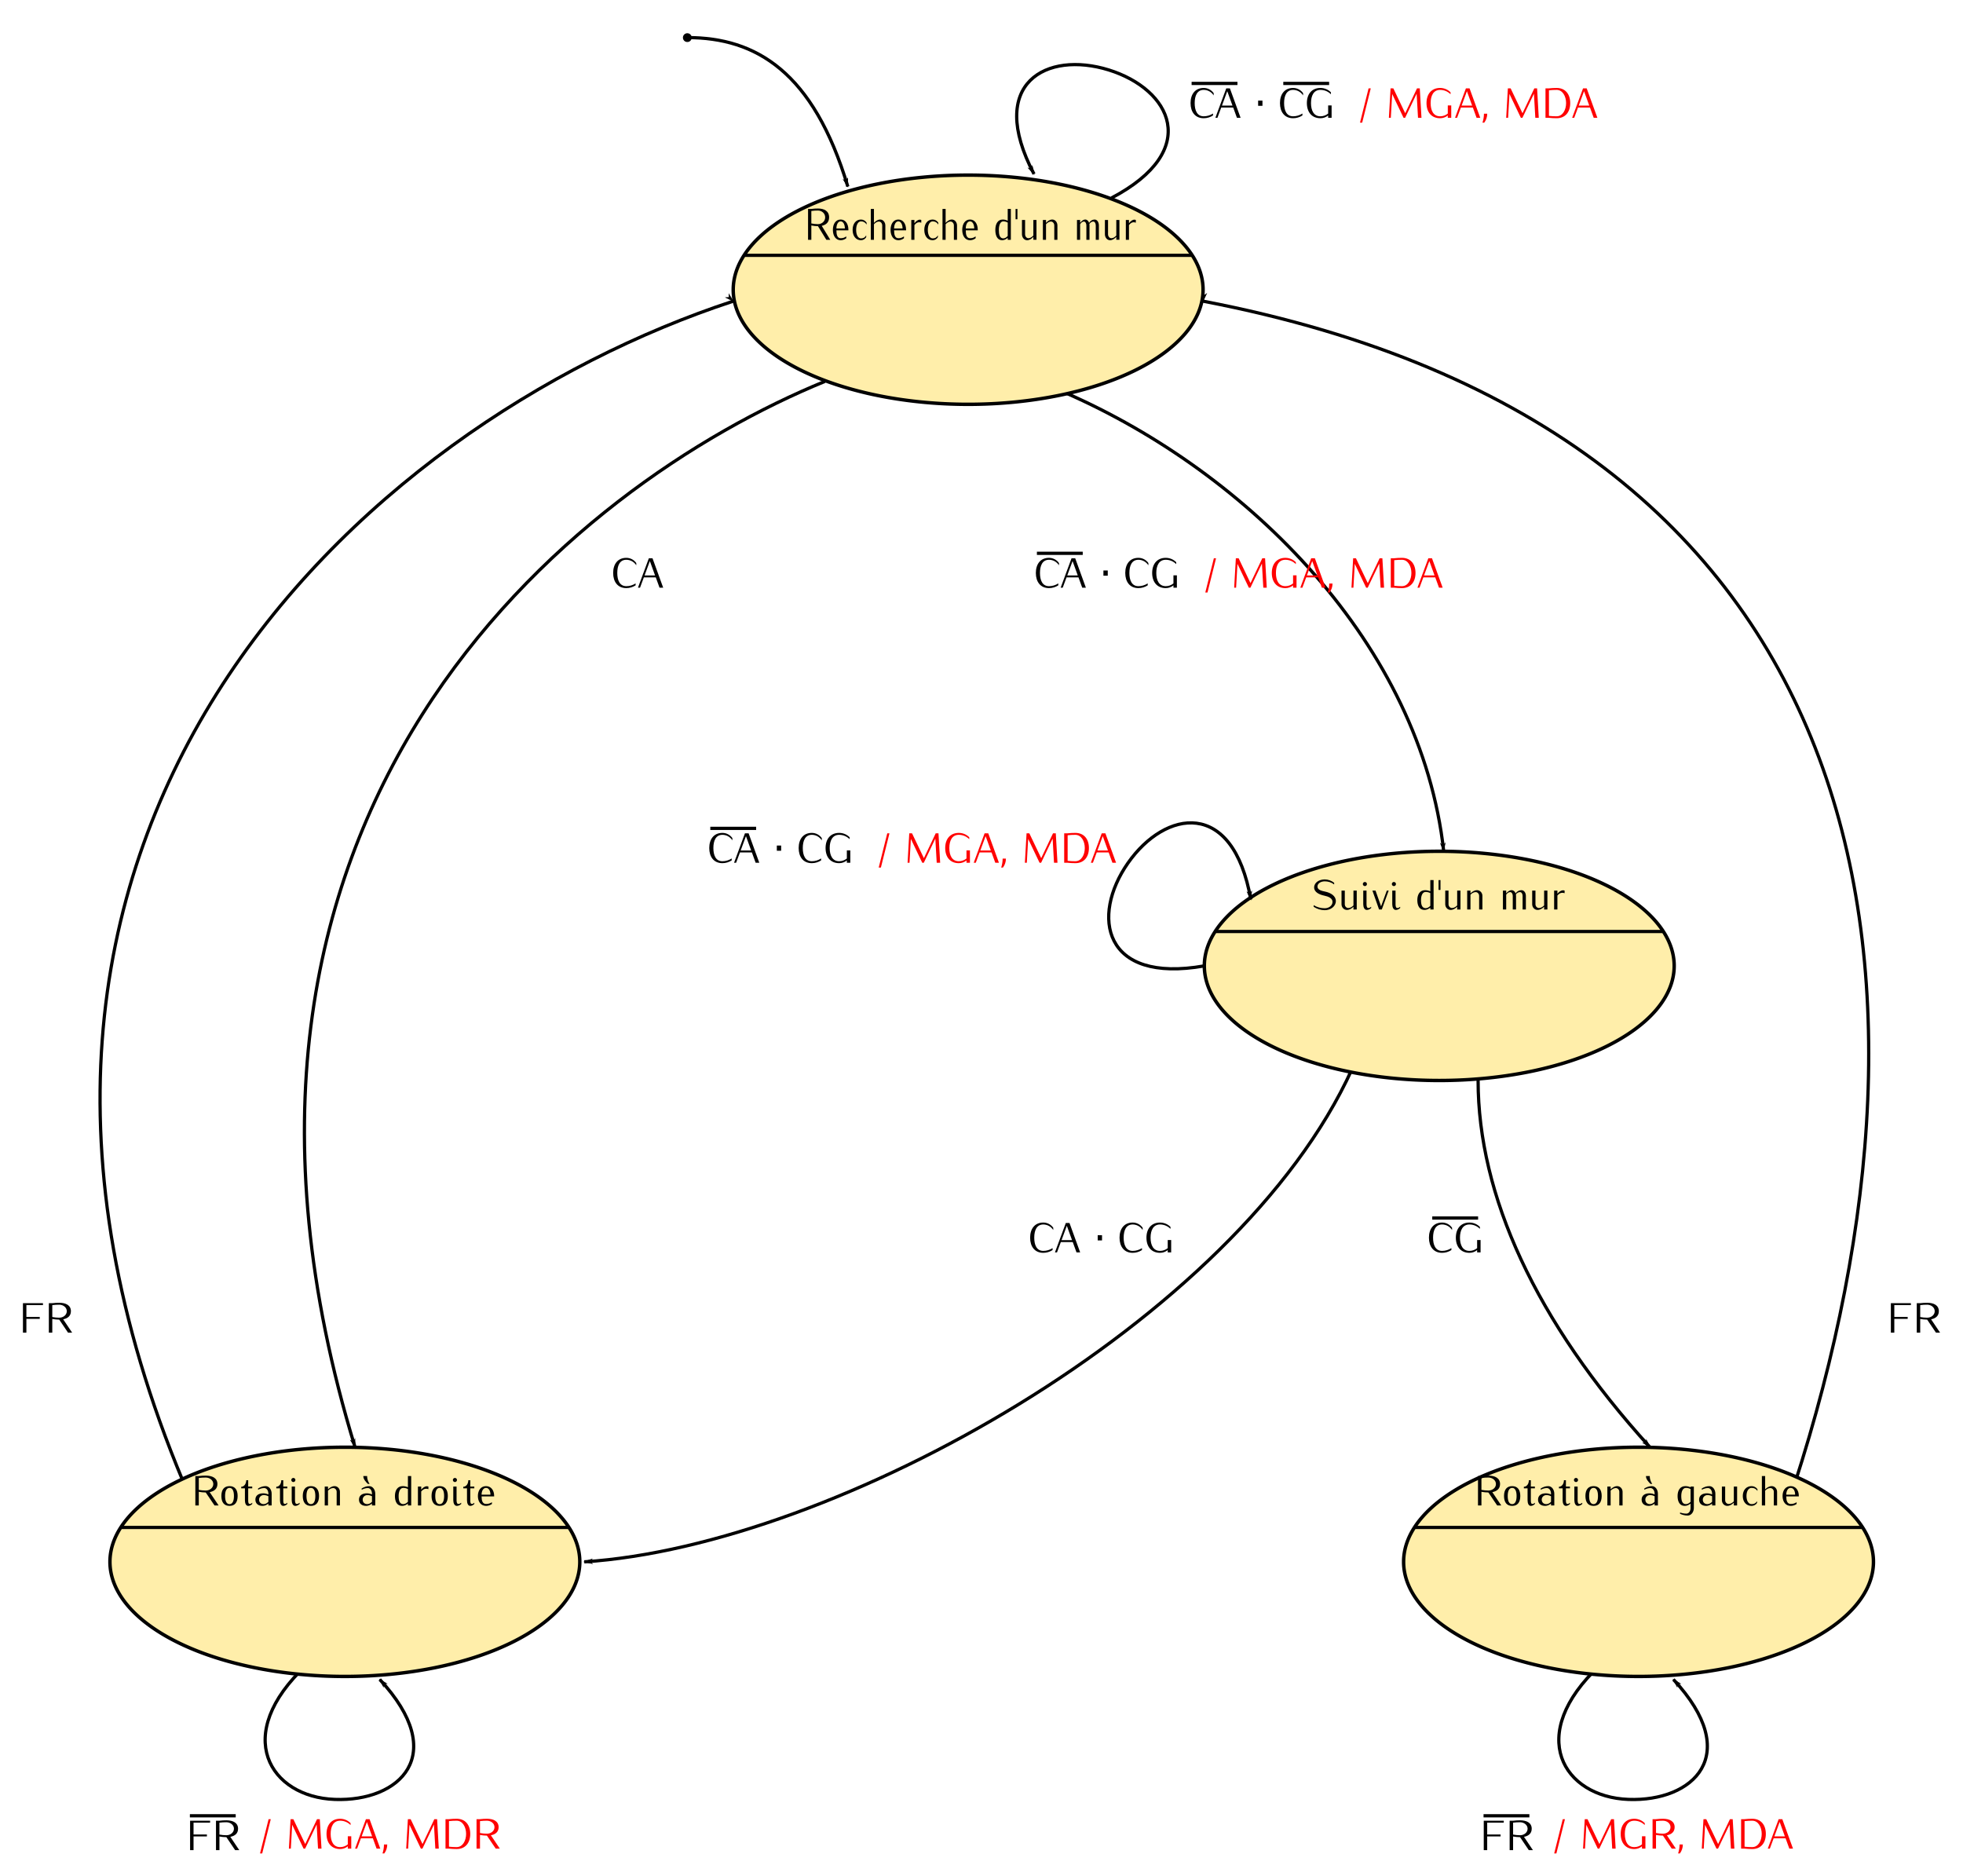 <?xml version="1.0" encoding="UTF-8" standalone="no"?>
<!-- Created with Inkscape (http://www.inkscape.org/) -->

<svg
   width="171.297mm"
   height="163.724mm"
   id="svg2"
   version="1.0"
   viewBox="0 0 606.958 580.126"
   xmlns="http://www.w3.org/2000/svg"
   xmlns:svg="http://www.w3.org/2000/svg"
   xmlns:rdf="http://www.w3.org/1999/02/22-rdf-syntax-ns#"
   xmlns:cc="http://creativecommons.org/ns#"
   xmlns:dc="http://purl.org/dc/elements/1.1/">
  <defs
     id="defs4">
    <marker
       orient="auto"
       refY="0"
       refX="0"
       id="DotL"
       style="overflow:visible">
      <path
         id="path3955"
         d="m -2.5,-1 c 0,2.76 -2.24,5 -5,5 -2.76,0 -5,-2.24 -5,-5 0,-2.76 2.24,-5 5,-5 2.76,0 5,2.24 5,5 z"
         style="fill-rule:evenodd;stroke:#000000;stroke-width:1pt"
         transform="matrix(0.8,0,0,0.8,5.92,0.8)" />
    </marker>
    <marker
       orient="auto"
       refY="0"
       refX="0"
       id="Arrow1Lstart"
       style="overflow:visible">
      <path
         id="path5644"
         d="M 0,0 5,-5 -12.5,0 5,5 Z"
         style="fill-rule:evenodd;stroke:#000000;stroke-width:1pt;marker-start:none"
         transform="matrix(0.8,0,0,0.8,10,0)" />
    </marker>
    <marker
       orient="auto"
       refY="0"
       refX="0"
       id="Arrow1Lend"
       style="overflow:visible">
      <path
         id="path5647"
         d="M 0,0 5,-5 -12.5,0 5,5 Z"
         style="fill-rule:evenodd;stroke:#000000;stroke-width:1pt;marker-start:none"
         transform="matrix(-0.8,0,0,-0.8,-10,0)" />
    </marker>
    <marker
       orient="auto"
       refY="0"
       refX="0"
       id="Arrow1Lend-1"
       style="overflow:visible">
      <path
         id="path5647-2"
         d="M 0,0 5,-5 -12.5,0 5,5 Z"
         style="fill-rule:evenodd;stroke:#000000;stroke-width:1pt;marker-start:none"
         transform="matrix(-0.8,0,0,-0.8,-10,0)" />
    </marker>
    <marker
       orient="auto"
       refY="0"
       refX="0"
       id="Arrow1Lend-7"
       style="overflow:visible">
      <path
         id="path5647-8"
         d="M 0,0 5,-5 -12.5,0 5,5 Z"
         style="fill-rule:evenodd;stroke:#000000;stroke-width:1pt;marker-start:none"
         transform="matrix(-0.8,0,0,-0.8,-10,0)" />
    </marker>
    <marker
       orient="auto"
       refY="0"
       refX="0"
       id="Arrow1Lend-9"
       style="overflow:visible">
      <path
         id="path5647-6"
         d="M 0,0 5,-5 -12.5,0 5,5 Z"
         style="fill-rule:evenodd;stroke:#000000;stroke-width:1pt;marker-start:none"
         transform="matrix(-0.8,0,0,-0.8,-10,0)" />
    </marker>
  </defs>
  <g
     id="layer1"
     transform="translate(-394.744,-154.915)">
    <path
       id="path3600"
       d="m 889.533,669.685 c -23.367,21.702 -11.313,40.823 8.718,41.563 20.03,0.74 35.608,-13.728 13.906,-37.094"
       style="fill:none;stroke:#000000;stroke-width:1px;stroke-linecap:butt;stroke-linejoin:miter;stroke-opacity:1;marker-end:url(#Arrow1Lend-1)" />
    <path
       style="fill:none;stroke:#000000;stroke-width:1px;stroke-linecap:butt;stroke-linejoin:miter;stroke-opacity:1;marker-end:url(#Arrow1Lend-1)"
       d="m 489.533,669.685 c -23.367,21.702 -11.313,40.823 8.718,41.563 20.03,0.74 35.608,-13.728 13.906,-37.094"
       id="path3582" />
    <path
       style="fill:none;stroke:#000000;stroke-width:1px;stroke-linecap:butt;stroke-linejoin:miter;stroke-opacity:1;marker-start:url(#DotL);marker-end:url(#Arrow1Lend)"
       d="m 607.283,166.535 c 21.26,0 38.976,10.63 49.606,46.063"
       id="path13117" />
    <path
       id="path12890"
       d="m 851.772,488.976 c 0,35.433 17.717,74.409 53.15,113.386"
       style="fill:none;stroke:#000000;stroke-width:1px;stroke-linecap:butt;stroke-linejoin:miter;stroke-opacity:1;marker-end:url(#Arrow1Lend)" />
    <path
       style="fill:none;stroke:#000000;stroke-width:1px;stroke-linecap:butt;stroke-linejoin:miter;stroke-opacity:1;marker-end:url(#Arrow1Lend)"
       d="m 812.795,485.433 c -35.433,77.953 -159.782,147.362 -237.402,152.362"
       id="path12892" />
    <path
       style="fill:none;stroke:#000000;stroke-width:1px;stroke-linecap:butt;stroke-linejoin:miter;stroke-opacity:1;marker-start:none;marker-end:url(#Arrow1Lend)"
       d="M 649.803,272.835 C 571.85,304.724 444.291,405.546 504.528,602.362"
       id="path12894" />
    <path
       style="fill:none;stroke:#000000;stroke-width:1px;stroke-linecap:butt;stroke-linejoin:miter;stroke-opacity:1;marker-end:url(#Arrow1Lend)"
       d="m 724.213,276.378 c 56.693,24.803 109.843,77.953 116.929,141.732"
       id="path12898" />
    <g
       aria-label="FR"
       id="text12904"
       style="line-height:0%;font-family:Iwona;-inkscape-font-specification:Iwona;text-align:center;text-anchor:middle">
      <path
         d="m 408.026,558.427 v -0.598 h -6.188 v 9.1 h 1.066 v -4.251 h 4.134 v -0.598 h -4.134 v -3.653 z"
         style="font-size:13px;line-height:1.25"
         id="path125" />
      <path
         d="m 417.048,566.929 -2.769,-4.121 c 1.417,-0.273 2.392,-1.053 2.392,-2.509 0,-1.833 -1.573,-2.6 -3.614,-2.6 -0.728,0 -1.456,0.039 -2.171,0.13 h -1.04 v 9.1 h 1.066 v -4.225 c 0.702,0.13 1.43,0.208 2.145,0.208 l 2.717,4.017 z m -1.651,-6.63 c 0,1.183 -1.105,2.015 -2.34,2.015 -0.715,0 -1.443,-0.078 -2.145,-0.208 v -3.679 c 0.715,-0.091 1.43,-0.13 2.145,-0.13 1.235,0 2.34,0.832 2.34,2.002 z"
         style="font-size:13px;line-height:1.25"
         id="path127" />
    </g>
    <g
       aria-label="CA"
       id="text12946"
       style="line-height:0%;font-family:Iwona;-inkscape-font-specification:Iwona;text-align:center;text-anchor:middle">
      <path
         d="m 591.481,329.698 v -0.702 c -0.702,-1.014 -1.859,-1.612 -3.081,-1.612 -2.639,0 -4.069,1.924 -4.069,4.68 0,2.756 1.43,4.68 4.069,4.68 1.014,0 2.015,-0.299 2.873,-0.858 v -0.598 c -0.858,0.559 -1.859,0.858 -2.873,0.858 -2.041,0 -2.795,-1.807 -2.795,-4.082 0,-2.275 0.754,-4.082 2.795,-4.082 1.248,0 2.418,0.65 3.081,1.716 z"
         style="font-size:13px;line-height:1.25"
         id="path130" />
      <path
         d="m 599.801,336.614 -3.302,-9.1 h -1.131 l -3.367,9.1 h 0.637 l 1.183,-3.185 h 3.692 l 1.157,3.185 z m -2.509,-3.783 h -3.25 l 1.638,-4.446 z"
         style="font-size:13px;line-height:1.25"
         id="path132" />
    </g>
    <path
       id="path12952"
       d="M 621.457,248.031 C 506.228,285.843 367.452,412.235 451.378,612.992"
       style="fill:none;stroke:#000000;stroke-width:1px;stroke-linecap:butt;stroke-linejoin:miter;stroke-opacity:1;marker-start:url(#Arrow1Lstart);marker-end:none" />
    <path
       id="path12992"
       d="m 766.732,248.031 c 209.09,40.016 234.646,206.063 182.8,366.063"
       style="fill:none;stroke:#000000;stroke-width:1px;stroke-linecap:butt;stroke-linejoin:miter;stroke-opacity:1;marker-start:url(#Arrow1Lstart);marker-end:none" />
    <g
       aria-label="FR"
       id="text12994"
       style="line-height:0%;font-family:Iwona;-inkscape-font-specification:Iwona;text-align:center;text-anchor:middle">
      <path
         d="m 985.588,558.427 v -0.598 h -6.188 v 9.1 h 1.066 v -4.251 h 4.134 v -0.598 h -4.134 v -3.653 z"
         style="font-size:13px;line-height:1.25"
         id="path135" />
      <path
         d="m 994.61,566.929 -2.769,-4.121 c 1.417,-0.273 2.392,-1.053 2.392,-2.509 0,-1.833 -1.573,-2.6 -3.614,-2.6 -0.728,0 -1.456,0.039 -2.171,0.13 h -1.04 v 9.1 h 1.066 v -4.225 c 0.702,0.13 1.43,0.208 2.145,0.208 l 2.717,4.017 z m -1.651,-6.63 c 0,1.183 -1.105,2.015 -2.34,2.015 -0.715,0 -1.443,-0.078 -2.145,-0.208 v -3.679 c 0.715,-0.091 1.43,-0.13 2.145,-0.13 1.235,0 2.34,0.832 2.34,2.002 z"
         style="font-size:13px;line-height:1.25"
         id="path137" />
    </g>
    <g
       transform="translate(347.244,215.517)"
       id="g2621">
      <path
         id="path2623"
         style="fill:#ffeeaa;stroke:#000000;stroke-width:1.063"
         transform="translate(-118.701,142.357)"
         d="m 683.858,95.669 a 72.638,35.433 0 0 1 -72.638,35.433 72.638,35.433 0 0 1 -72.638,-35.433 72.638,35.433 0 0 1 72.638,-35.433 72.638,35.433 0 0 1 72.638,35.433 z" />
      <path
         id="path2625"
         d="M 423.425,227.396 H 561.614"
         style="fill:none;stroke:#000000;stroke-width:1px;stroke-linecap:butt;stroke-linejoin:miter;stroke-opacity:1" />
      <g
         aria-label="Suivi d'un mur"
         id="text2627"
         style="line-height:0%;font-family:Iwona;-inkscape-font-specification:Iwona;text-align:center;text-anchor:middle">
        <path
           d="m 460.541,217.959 c 0,-1.599 -1.625,-2.548 -3.302,-2.899 -1.118,-0.234 -2.379,-0.52 -2.379,-1.56 0,-1.027 1.105,-1.612 2.249,-1.612 1.053,0 2.08,0.312 2.912,0.962 v -0.52 c -0.832,-0.65 -1.859,-1.04 -2.912,-1.04 -1.69,0 -3.276,0.949 -3.276,2.483 0,1.469 1.586,2.21 3.133,2.535 1.235,0.26 2.548,0.767 2.548,1.924 0,1.183 -1.157,1.976 -2.405,1.976 -1.209,0 -2.405,-0.312 -3.419,-0.962 v 0.52 c 1.027,0.65 2.197,1.04 3.419,1.04 1.794,0 3.432,-1.157 3.432,-2.847 z"
           style="font-size:13px;line-height:1.25"
           id="path141" />
        <path
           d="m 467.002,220.598 v -5.85 h -1.014 v 4.589 c -0.442,0.442 -0.988,0.793 -1.599,0.793 -0.611,0 -1.079,-0.533 -1.079,-1.157 v -4.225 h -1.014 v 4.225 c 0,0.949 0.728,1.755 1.664,1.755 0.78,0 1.469,-0.442 2.028,-0.988 v 0.858 z"
           style="font-size:13px;line-height:1.25"
           id="path143" />
        <path
           d="m 471.461,220.143 v -0.39 c -0.247,0.208 -0.533,0.377 -0.858,0.377 -0.481,0 -0.572,-0.598 -0.572,-1.157 v -4.225 h -1.014 v 4.225 c 0,0.871 0.338,1.755 1.105,1.755 0.494,0 0.962,-0.247 1.339,-0.585 z m -1.3,-7.423 c 0,-0.351 -0.286,-0.637 -0.637,-0.637 -0.351,0 -0.637,0.286 -0.637,0.637 0,0.351 0.286,0.637 0.637,0.637 0.351,0 0.637,-0.286 0.637,-0.637 z"
           style="font-size:13px;line-height:1.25"
           id="path145" />
        <path
           d="m 476.882,214.748 h -0.585 l -1.768,4.862 -1.716,-4.862 h -0.962 l 2.054,5.85 h 0.845 z"
           style="font-size:13px;line-height:1.25"
           id="path147" />
        <path
           d="m 480.431,220.143 v -0.39 c -0.247,0.208 -0.533,0.377 -0.858,0.377 -0.481,0 -0.572,-0.598 -0.572,-1.157 v -4.225 h -1.014 v 4.225 c 0,0.871 0.338,1.755 1.105,1.755 0.494,0 0.962,-0.247 1.339,-0.585 z m -1.3,-7.423 c 0,-0.351 -0.286,-0.637 -0.637,-0.637 -0.351,0 -0.637,0.286 -0.637,0.637 0,0.351 0.286,0.637 0.637,0.637 0.351,0 0.637,-0.286 0.637,-0.637 z"
           style="font-size:13px;line-height:1.25"
           id="path149" />
        <path
           d="m 490.766,220.598 v -9.1 h -1.014 v 3.471 c -0.507,-0.221 -1.053,-0.351 -1.599,-0.351 -1.625,0 -2.418,1.3 -2.418,3.055 0,1.729 0.65,3.055 2.223,3.055 0.663,0 1.274,-0.299 1.794,-0.715 v 0.585 z m -1.014,-1.131 c -0.39,0.39 -0.871,0.715 -1.43,0.715 -1.183,0 -1.443,-1.144 -1.443,-2.509 0,-1.222 0.377,-2.509 1.443,-2.509 0.494,0 0.988,0.13 1.43,0.351 z"
           style="font-size:13px;line-height:1.25"
           id="path151" />
        <path
           d="m 492.898,214.54 v -3.042 h -0.598 v 3.042 z"
           style="font-size:13px;line-height:1.25"
           id="path153" />
        <path
           d="m 499.073,220.598 v -5.85 h -1.014 v 4.589 c -0.442,0.442 -0.988,0.793 -1.599,0.793 -0.611,0 -1.079,-0.533 -1.079,-1.157 v -4.225 h -1.014 v 4.225 c 0,0.949 0.728,1.755 1.664,1.755 0.78,0 1.469,-0.442 2.028,-0.988 v 0.858 z"
           style="font-size:13px;line-height:1.25"
           id="path155" />
        <path
           d="m 505.859,220.598 v -4.225 c 0,-0.949 -0.728,-1.755 -1.664,-1.755 -0.78,0 -1.469,0.442 -2.028,0.988 v -0.858 h -1.014 v 5.85 h 1.014 v -4.589 c 0.442,-0.442 0.988,-0.793 1.599,-0.793 0.611,0 1.079,0.533 1.079,1.157 v 4.225 z"
           style="font-size:13px;line-height:1.25"
           id="path157" />
        <path
           d="m 519.301,220.598 v -4.225 c 0,-0.91 -0.533,-1.755 -1.378,-1.755 -0.728,0 -1.404,0.377 -1.794,0.988 -0.208,-0.572 -0.65,-0.988 -1.248,-0.988 -0.676,0 -1.222,0.468 -1.664,0.988 v -0.858 h -1.014 v 5.85 h 1.014 v -4.602 c 0.312,-0.403 0.702,-0.78 1.209,-0.78 0.533,0 0.819,0.572 0.819,1.157 v 4.225 h 1.014 v -4.225 c 0,-0.156 -0.013,-0.299 -0.039,-0.455 0.312,-0.403 0.741,-0.702 1.248,-0.702 0.533,0 0.819,0.572 0.819,1.157 v 4.225 z"
           style="font-size:13px;line-height:1.25"
           id="path159" />
        <path
           d="m 525.957,220.598 v -5.85 h -1.014 v 4.589 c -0.442,0.442 -0.988,0.793 -1.599,0.793 -0.611,0 -1.079,-0.533 -1.079,-1.157 v -4.225 h -1.014 v 4.225 c 0,0.949 0.728,1.755 1.664,1.755 0.78,0 1.469,-0.442 2.028,-0.988 v 0.858 z"
           style="font-size:13px;line-height:1.25"
           id="path161" />
        <path
           d="m 531.273,215.554 v -0.806 c -0.143,-0.052 -0.299,-0.091 -0.442,-0.091 -0.728,0 -1.313,0.507 -1.781,1.066 v -0.975 h -1.014 v 5.85 h 1.014 v -4.329 c 0.39,-0.455 0.884,-0.845 1.482,-0.845 0.247,0 0.507,0.052 0.741,0.13 z"
           style="font-size:13px;line-height:1.25"
           id="path163" />
      </g>
    </g>
    <g
       transform="translate(201.575,6.462)"
       id="g2637">
      <path
         id="path2639"
         style="fill:#ffeeaa;stroke:#000000;stroke-width:1.063"
         transform="translate(-118.701,142.357)"
         d="m 683.858,95.669 a 72.638,35.433 0 0 1 -72.638,35.433 72.638,35.433 0 0 1 -72.638,-35.433 72.638,35.433 0 0 1 72.638,-35.433 72.638,35.433 0 0 1 72.638,35.433 z" />
      <path
         id="path2641"
         d="M 423.425,227.396 H 561.614"
         style="fill:none;stroke:#000000;stroke-width:1px;stroke-linecap:butt;stroke-linejoin:miter;stroke-opacity:1" />
      <g
         aria-label="Recherche d'un mur"
         transform="scale(0.954,1.048)"
         id="text2643"
         style="line-height:0%;font-family:Iwona;-inkscape-font-specification:Iwona;text-align:center;text-anchor:middle">
        <path
           d="m 471.582,212.396 -2.769,-4.121 c 1.417,-0.273 2.392,-1.053 2.392,-2.509 0,-1.833 -1.573,-2.6 -3.614,-2.6 -0.728,0 -1.456,0.039 -2.171,0.13 h -1.04 v 9.1 h 1.066 v -4.225 c 0.702,0.13 1.43,0.208 2.145,0.208 l 2.717,4.017 z m -1.651,-6.63 c 0,1.183 -1.105,2.015 -2.34,2.015 -0.715,0 -1.443,-0.078 -2.145,-0.208 v -3.679 c 0.715,-0.091 1.43,-0.13 2.145,-0.13 1.235,0 2.34,0.832 2.34,2.002 z"
           style="font-size:13px;line-height:1.25"
           id="path167" />
        <path
           d="m 477.458,209.601 v -0.13 c 0,-1.833 -1.001,-3.055 -2.509,-3.055 -1.521,0 -2.522,1.222 -2.522,3.055 0,1.833 1.001,3.055 2.522,3.055 0.65,0 1.287,-0.208 1.82,-0.585 v -0.546 c -0.611,0.39 -1.105,0.533 -1.82,0.533 -1.105,0 -1.378,-1.053 -1.378,-2.327 z m -1.144,-0.546 h -2.743 c 0,-1.04 0.442,-2.093 1.378,-2.093 0.923,0 1.365,1.053 1.365,2.093 z"
           style="font-size:13px;line-height:1.25"
           id="path169" />
        <path
           d="m 483.36,207.898 v -0.546 c -0.416,-0.585 -1.092,-0.936 -1.82,-0.936 -1.625,0 -2.717,1.222 -2.717,3.055 0,1.833 1.092,3.055 2.717,3.055 0.676,0 1.313,-0.338 1.69,-0.897 v -0.546 c -0.442,0.663 -0.897,0.897 -1.69,0.897 -0.936,0 -1.573,-1.001 -1.573,-2.509 0,-1.508 0.637,-2.509 1.573,-2.509 0.806,0 1.352,0.286 1.82,0.936 z"
           style="font-size:13px;line-height:1.25"
           id="path171" />
        <path
           d="m 489.431,212.396 v -4.225 c 0,-0.949 -0.728,-1.755 -1.664,-1.755 -0.78,0 -1.469,0.442 -2.028,0.988 v -4.108 h -1.014 v 9.1 h 1.014 v -4.589 c 0.442,-0.442 0.988,-0.793 1.599,-0.793 0.611,0 1.079,0.533 1.079,1.157 v 4.225 z"
           style="font-size:13px;line-height:1.25"
           id="path173" />
        <path
           d="m 496.152,209.601 v -0.13 c 0,-1.833 -1.001,-3.055 -2.509,-3.055 -1.521,0 -2.522,1.222 -2.522,3.055 0,1.833 1.001,3.055 2.522,3.055 0.65,0 1.287,-0.208 1.82,-0.585 v -0.546 c -0.611,0.39 -1.105,0.533 -1.82,0.533 -1.105,0 -1.378,-1.053 -1.378,-2.327 z m -1.144,-0.546 h -2.743 c 0,-1.04 0.442,-2.093 1.378,-2.093 0.923,0 1.365,1.053 1.365,2.093 z"
           style="font-size:13px;line-height:1.25"
           id="path175" />
        <path
           d="m 501.079,207.352 v -0.806 c -0.143,-0.052 -0.299,-0.091 -0.442,-0.091 -0.728,0 -1.313,0.507 -1.781,1.066 v -0.975 h -1.014 v 5.85 h 1.014 v -4.329 c 0.39,-0.455 0.884,-0.845 1.482,-0.845 0.247,0 0.507,0.052 0.741,0.13 z"
           style="font-size:13px;line-height:1.25"
           id="path177" />
        <path
           d="m 506.591,207.898 v -0.546 c -0.416,-0.585 -1.092,-0.936 -1.82,-0.936 -1.625,0 -2.717,1.222 -2.717,3.055 0,1.833 1.092,3.055 2.717,3.055 0.676,0 1.313,-0.338 1.69,-0.897 v -0.546 c -0.442,0.663 -0.897,0.897 -1.69,0.897 -0.936,0 -1.573,-1.001 -1.573,-2.509 0,-1.508 0.637,-2.509 1.573,-2.509 0.806,0 1.352,0.286 1.82,0.936 z"
           style="font-size:13px;line-height:1.25"
           id="path179" />
        <path
           d="m 512.662,212.396 v -4.225 c 0,-0.949 -0.728,-1.755 -1.664,-1.755 -0.78,0 -1.469,0.442 -2.028,0.988 v -4.108 h -1.014 v 9.1 h 1.014 v -4.589 c 0.442,-0.442 0.988,-0.793 1.599,-0.793 0.611,0 1.079,0.533 1.079,1.157 v 4.225 z"
           style="font-size:13px;line-height:1.25"
           id="path181" />
        <path
           d="m 519.383,209.601 v -0.13 c 0,-1.833 -1.001,-3.055 -2.509,-3.055 -1.521,0 -2.522,1.222 -2.522,3.055 0,1.833 1.001,3.055 2.522,3.055 0.65,0 1.287,-0.208 1.82,-0.585 v -0.546 c -0.611,0.39 -1.105,0.533 -1.82,0.533 -1.105,0 -1.378,-1.053 -1.378,-2.327 z m -1.144,-0.546 h -2.743 c 0,-1.04 0.442,-2.093 1.378,-2.093 0.923,0 1.365,1.053 1.365,2.093 z"
           style="font-size:13px;line-height:1.25"
           id="path183" />
        <path
           d="m 530.108,212.396 v -9.1 h -1.014 v 3.471 c -0.507,-0.221 -1.053,-0.351 -1.599,-0.351 -1.625,0 -2.418,1.3 -2.418,3.055 0,1.729 0.65,3.055 2.223,3.055 0.663,0 1.274,-0.299 1.794,-0.715 v 0.585 z m -1.014,-1.131 c -0.39,0.39 -0.871,0.715 -1.43,0.715 -1.183,0 -1.443,-1.144 -1.443,-2.509 0,-1.222 0.377,-2.509 1.443,-2.509 0.494,0 0.988,0.13 1.43,0.351 z"
           style="font-size:13px;line-height:1.25"
           id="path185" />
        <path
           d="m 532.24,206.338 v -3.042 h -0.598 v 3.042 z"
           style="font-size:13px;line-height:1.25"
           id="path187" />
        <path
           d="m 538.415,212.396 v -5.85 h -1.014 v 4.589 c -0.442,0.442 -0.988,0.793 -1.599,0.793 -0.611,0 -1.079,-0.533 -1.079,-1.157 v -4.225 h -1.014 v 4.225 c 0,0.949 0.728,1.755 1.664,1.755 0.78,0 1.469,-0.442 2.028,-0.988 v 0.858 z"
           style="font-size:13px;line-height:1.25"
           id="path189" />
        <path
           d="m 545.201,212.396 v -4.225 c 0,-0.949 -0.728,-1.755 -1.664,-1.755 -0.78,0 -1.469,0.442 -2.028,0.988 v -0.858 h -1.014 v 5.85 h 1.014 v -4.589 c 0.442,-0.442 0.988,-0.793 1.599,-0.793 0.611,0 1.079,0.533 1.079,1.157 v 4.225 z"
           style="font-size:13px;line-height:1.25"
           id="path191" />
        <path
           d="m 558.643,212.396 v -4.225 c 0,-0.91 -0.533,-1.755 -1.378,-1.755 -0.728,0 -1.404,0.377 -1.794,0.988 -0.208,-0.572 -0.65,-0.988 -1.248,-0.988 -0.676,0 -1.222,0.468 -1.664,0.988 v -0.858 h -1.014 v 5.85 h 1.014 v -4.602 c 0.312,-0.403 0.702,-0.78 1.209,-0.78 0.533,0 0.819,0.572 0.819,1.157 v 4.225 h 1.014 v -4.225 c 0,-0.156 -0.013,-0.299 -0.039,-0.455 0.312,-0.403 0.741,-0.702 1.248,-0.702 0.533,0 0.819,0.572 0.819,1.157 v 4.225 z"
           style="font-size:13px;line-height:1.25"
           id="path193" />
        <path
           d="m 565.299,212.396 v -5.85 h -1.014 v 4.589 c -0.442,0.442 -0.988,0.793 -1.599,0.793 -0.611,0 -1.079,-0.533 -1.079,-1.157 v -4.225 h -1.014 v 4.225 c 0,0.949 0.728,1.755 1.664,1.755 0.78,0 1.469,-0.442 2.028,-0.988 v 0.858 z"
           style="font-size:13px;line-height:1.25"
           id="path195" />
        <path
           d="m 570.616,207.352 v -0.806 c -0.143,-0.052 -0.299,-0.091 -0.442,-0.091 -0.728,0 -1.313,0.507 -1.781,1.066 v -0.975 h -1.014 v 5.85 h 1.014 v -4.329 c 0.39,-0.455 0.884,-0.845 1.482,-0.845 0.247,0 0.507,0.052 0.741,0.13 z"
           style="font-size:13px;line-height:1.25"
           id="path197" />
      </g>
    </g>
    <g
       id="g2653"
       transform="translate(8.858,399.769)">
      <path
         id="path2655"
         style="fill:#ffeeaa;stroke:#000000;stroke-width:1.063"
         transform="translate(-118.701,142.357)"
         d="m 683.858,95.669 a 72.638,35.433 0 0 1 -72.638,35.433 72.638,35.433 0 0 1 -72.638,-35.433 72.638,35.433 0 0 1 72.638,-35.433 72.638,35.433 0 0 1 72.638,35.433 z" />
      <path
         style="fill:none;stroke:#000000;stroke-width:1px;stroke-linecap:butt;stroke-linejoin:miter;stroke-opacity:1"
         d="M 423.425,227.396 H 561.614"
         id="path2657" />
      <g
         aria-label="Rotation à droite"
         id="text2659"
         style="line-height:0%;font-family:Iwona;-inkscape-font-specification:Iwona;text-align:center;text-anchor:middle">
        <path
           d="m 453.488,220.598 -2.769,-4.121 c 1.417,-0.273 2.392,-1.053 2.392,-2.509 0,-1.833 -1.573,-2.6 -3.614,-2.6 -0.728,0 -1.456,0.039 -2.171,0.13 h -1.04 v 9.1 h 1.066 v -4.225 c 0.702,0.13 1.43,0.208 2.145,0.208 l 2.717,4.017 z m -1.651,-6.63 c 0,1.183 -1.105,2.015 -2.34,2.015 -0.715,0 -1.443,-0.078 -2.145,-0.208 v -3.679 c 0.715,-0.091 1.43,-0.13 2.145,-0.13 1.235,0 2.34,0.832 2.34,2.002 z"
           style="font-size:13px;line-height:1.25"
           id="path201" />
        <path
           d="m 459.364,217.673 c 0,-1.989 -0.884,-3.055 -2.509,-3.055 -1.638,0 -2.522,1.066 -2.522,3.055 0,1.989 0.884,3.055 2.522,3.055 1.625,0 2.509,-1.066 2.509,-3.055 z m -1.144,0 c 0,1.625 -0.481,2.509 -1.365,2.509 -0.897,0 -1.378,-0.884 -1.378,-2.509 0,-1.625 0.481,-2.509 1.378,-2.509 0.884,0 1.365,0.884 1.365,2.509 z"
           style="font-size:13px;line-height:1.25"
           id="path203" />
        <path
           d="m 463.875,220.143 v -0.39 c -0.208,0.208 -0.455,0.377 -0.754,0.377 -0.468,0 -0.494,-0.611 -0.494,-1.157 v -3.679 h 1.248 v -0.546 h -1.248 v -1.95 h -0.611 c 0,1.04 -0.598,2.015 -1.547,2.015 v 0.481 h 1.144 v 3.679 c 0,0.858 0.273,1.755 1.014,1.755 0.481,0 0.897,-0.26 1.248,-0.585 z"
           style="font-size:13px;line-height:1.25"
           id="path205" />
        <path
           d="m 469.881,220.598 v -3.64 c 0,-1.222 -0.754,-2.34 -1.885,-2.34 -0.832,0 -1.612,0.286 -2.314,0.728 v 0.403 c 0.585,-0.325 1.235,-0.533 1.911,-0.533 0.806,0 1.274,0.858 1.274,1.742 v 0.234 c -0.507,-0.221 -1.053,-0.351 -1.599,-0.351 -1.391,0 -2.418,0.637 -2.418,1.95 0,1.248 0.91,1.937 2.223,1.937 0.663,0 1.274,-0.299 1.794,-0.715 v 0.585 z m -1.014,-1.131 c -0.39,0.39 -0.871,0.715 -1.43,0.715 -0.871,0 -1.443,-0.533 -1.443,-1.391 0,-0.793 0.65,-1.404 1.443,-1.404 0.494,0 0.988,0.13 1.43,0.351 z"
           style="font-size:13px;line-height:1.25"
           id="path207" />
        <path
           d="m 474.717,220.143 v -0.39 c -0.208,0.208 -0.455,0.377 -0.754,0.377 -0.468,0 -0.494,-0.611 -0.494,-1.157 v -3.679 h 1.248 v -0.546 h -1.248 v -1.95 h -0.611 c 0,1.04 -0.598,2.015 -1.547,2.015 v 0.481 h 1.144 v 3.679 c 0,0.858 0.273,1.755 1.014,1.755 0.481,0 0.897,-0.26 1.248,-0.585 z"
           style="font-size:13px;line-height:1.25"
           id="path209" />
        <path
           d="m 478.526,220.143 v -0.39 c -0.247,0.208 -0.533,0.377 -0.858,0.377 -0.481,0 -0.572,-0.598 -0.572,-1.157 v -4.225 h -1.014 v 4.225 c 0,0.871 0.338,1.755 1.105,1.755 0.494,0 0.962,-0.247 1.339,-0.585 z m -1.3,-7.423 c 0,-0.351 -0.286,-0.637 -0.637,-0.637 -0.351,0 -0.637,0.286 -0.637,0.637 0,0.351 0.286,0.637 0.637,0.637 0.351,0 0.637,-0.286 0.637,-0.637 z"
           style="font-size:13px;line-height:1.25"
           id="path211" />
        <path
           d="m 484.532,217.673 c 0,-1.989 -0.884,-3.055 -2.509,-3.055 -1.638,0 -2.522,1.066 -2.522,3.055 0,1.989 0.884,3.055 2.522,3.055 1.625,0 2.509,-1.066 2.509,-3.055 z m -1.144,0 c 0,1.625 -0.481,2.509 -1.365,2.509 -0.897,0 -1.378,-0.884 -1.378,-2.509 0,-1.625 0.481,-2.509 1.378,-2.509 0.884,0 1.365,0.884 1.365,2.509 z"
           style="font-size:13px;line-height:1.25"
           id="path213" />
        <path
           d="m 490.993,220.598 v -4.225 c 0,-0.949 -0.728,-1.755 -1.664,-1.755 -0.78,0 -1.469,0.442 -2.028,0.988 v -0.858 h -1.014 v 5.85 h 1.014 v -4.589 c 0.442,-0.442 0.988,-0.793 1.599,-0.793 0.611,0 1.079,0.533 1.079,1.157 v 4.225 z"
           style="font-size:13px;line-height:1.25"
           id="path215" />
        <path
           d="m 501.913,220.598 v -3.64 c 0,-1.222 -0.754,-2.34 -1.885,-2.34 -0.832,0 -1.612,0.286 -2.314,0.728 v 0.403 c 0.585,-0.325 1.235,-0.533 1.911,-0.533 0.806,0 1.274,0.858 1.274,1.742 v 0.234 c -0.507,-0.221 -1.053,-0.351 -1.599,-0.351 -1.391,0 -2.418,0.637 -2.418,1.95 0,1.248 0.91,1.937 2.223,1.937 0.663,0 1.274,-0.299 1.794,-0.715 v 0.585 z m -1.014,-1.131 c -0.39,0.39 -0.871,0.715 -1.43,0.715 -0.871,0 -1.443,-0.533 -1.443,-1.391 0,-0.793 0.65,-1.404 1.443,-1.404 0.494,0 0.988,0.13 1.43,0.351 z m -0.728,-5.538 c -0.507,-0.702 -0.78,-1.56 -0.78,-2.431 h -1.17 c 0,0.975 0.715,1.742 1.404,2.431 z"
           style="font-size:13px;line-height:1.25"
           id="path217" />
        <path
           d="m 513.028,220.598 v -9.1 h -1.014 v 3.471 c -0.507,-0.221 -1.053,-0.351 -1.599,-0.351 -1.625,0 -2.418,1.3 -2.418,3.055 0,1.729 0.65,3.055 2.223,3.055 0.663,0 1.274,-0.299 1.794,-0.715 v 0.585 z m -1.014,-1.131 c -0.39,0.39 -0.871,0.715 -1.43,0.715 -1.183,0 -1.443,-1.144 -1.443,-2.509 0,-1.222 0.377,-2.509 1.443,-2.509 0.494,0 0.988,0.13 1.43,0.351 z"
           style="font-size:13px;line-height:1.25"
           id="path219" />
        <path
           d="m 518.345,215.554 v -0.806 c -0.143,-0.052 -0.299,-0.091 -0.442,-0.091 -0.728,0 -1.313,0.507 -1.781,1.066 v -0.975 h -1.014 v 5.85 h 1.014 v -4.329 c 0.39,-0.455 0.884,-0.845 1.482,-0.845 0.247,0 0.507,0.052 0.741,0.13 z"
           style="font-size:13px;line-height:1.25"
           id="path221" />
        <path
           d="m 524.351,217.673 c 0,-1.989 -0.884,-3.055 -2.509,-3.055 -1.638,0 -2.522,1.066 -2.522,3.055 0,1.989 0.884,3.055 2.522,3.055 1.625,0 2.509,-1.066 2.509,-3.055 z m -1.144,0 c 0,1.625 -0.481,2.509 -1.365,2.509 -0.897,0 -1.378,-0.884 -1.378,-2.509 0,-1.625 0.481,-2.509 1.378,-2.509 0.884,0 1.365,0.884 1.365,2.509 z"
           style="font-size:13px;line-height:1.25"
           id="path223" />
        <path
           d="m 528.485,220.143 v -0.39 c -0.247,0.208 -0.533,0.377 -0.858,0.377 -0.481,0 -0.572,-0.598 -0.572,-1.157 v -4.225 h -1.014 v 4.225 c 0,0.871 0.338,1.755 1.105,1.755 0.494,0 0.962,-0.247 1.339,-0.585 z m -1.3,-7.423 c 0,-0.351 -0.286,-0.637 -0.637,-0.637 -0.351,0 -0.637,0.286 -0.637,0.637 0,0.351 0.286,0.637 0.637,0.637 0.351,0 0.637,-0.286 0.637,-0.637 z"
           style="font-size:13px;line-height:1.25"
           id="path225" />
        <path
           d="m 532.541,220.143 v -0.39 c -0.208,0.208 -0.455,0.377 -0.754,0.377 -0.468,0 -0.494,-0.611 -0.494,-1.157 v -3.679 h 1.248 v -0.546 h -1.248 v -1.95 h -0.611 c 0,1.04 -0.598,2.015 -1.547,2.015 v 0.481 h 1.144 v 3.679 c 0,0.858 0.273,1.755 1.014,1.755 0.481,0 0.897,-0.26 1.248,-0.585 z"
           style="font-size:13px;line-height:1.25"
           id="path227" />
        <path
           d="m 538.677,217.803 v -0.13 c 0,-1.833 -1.001,-3.055 -2.509,-3.055 -1.521,0 -2.522,1.222 -2.522,3.055 0,1.833 1.001,3.055 2.522,3.055 0.65,0 1.287,-0.208 1.82,-0.585 v -0.546 c -0.611,0.39 -1.105,0.533 -1.82,0.533 -1.105,0 -1.378,-1.053 -1.378,-2.327 z m -1.144,-0.546 h -2.743 c 0,-1.04 0.442,-2.093 1.378,-2.093 0.923,0 1.365,1.053 1.365,2.093 z"
           style="font-size:13px;line-height:1.25"
           id="path229" />
      </g>
    </g>
    <g
       transform="translate(408.858,399.769)"
       id="g2669">
      <path
         id="path2671"
         style="fill:#ffeeaa;stroke:#000000;stroke-width:1.063"
         transform="translate(-118.701,142.357)"
         d="m 683.858,95.669 a 72.638,35.433 0 0 1 -72.638,35.433 72.638,35.433 0 0 1 -72.638,-35.433 72.638,35.433 0 0 1 72.638,-35.433 72.638,35.433 0 0 1 72.638,35.433 z" />
      <path
         id="path2673"
         d="M 423.425,227.396 H 561.614"
         style="fill:none;stroke:#000000;stroke-width:1px;stroke-linecap:butt;stroke-linejoin:miter;stroke-opacity:1" />
      <g
         aria-label="Rotation à gauche"
         id="text2675"
         style="line-height:0%;font-family:Iwona;-inkscape-font-specification:Iwona;text-align:center;text-anchor:middle">
        <path
           d="m 450.082,220.598 -2.769,-4.121 c 1.417,-0.273 2.392,-1.053 2.392,-2.509 0,-1.833 -1.573,-2.6 -3.614,-2.6 -0.728,0 -1.456,0.039 -2.171,0.13 h -1.04 v 9.1 h 1.066 v -4.225 c 0.702,0.13 1.43,0.208 2.145,0.208 l 2.717,4.017 z m -1.651,-6.63 c 0,1.183 -1.105,2.015 -2.34,2.015 -0.715,0 -1.443,-0.078 -2.145,-0.208 v -3.679 c 0.715,-0.091 1.43,-0.13 2.145,-0.13 1.235,0 2.34,0.832 2.34,2.002 z"
           style="font-size:13px;line-height:1.25"
           id="path233" />
        <path
           d="m 455.958,217.673 c 0,-1.989 -0.884,-3.055 -2.509,-3.055 -1.638,0 -2.522,1.066 -2.522,3.055 0,1.989 0.884,3.055 2.522,3.055 1.625,0 2.509,-1.066 2.509,-3.055 z m -1.144,0 c 0,1.625 -0.481,2.509 -1.365,2.509 -0.897,0 -1.378,-0.884 -1.378,-2.509 0,-1.625 0.481,-2.509 1.378,-2.509 0.884,0 1.365,0.884 1.365,2.509 z"
           style="font-size:13px;line-height:1.25"
           id="path235" />
        <path
           d="m 460.469,220.143 v -0.39 c -0.208,0.208 -0.455,0.377 -0.754,0.377 -0.468,0 -0.494,-0.611 -0.494,-1.157 v -3.679 h 1.248 v -0.546 h -1.248 v -1.95 h -0.611 c 0,1.04 -0.598,2.015 -1.547,2.015 v 0.481 h 1.144 v 3.679 c 0,0.858 0.273,1.755 1.014,1.755 0.481,0 0.897,-0.26 1.248,-0.585 z"
           style="font-size:13px;line-height:1.25"
           id="path237" />
        <path
           d="m 466.475,220.598 v -3.64 c 0,-1.222 -0.754,-2.34 -1.885,-2.34 -0.832,0 -1.612,0.286 -2.314,0.728 v 0.403 c 0.585,-0.325 1.235,-0.533 1.911,-0.533 0.806,0 1.274,0.858 1.274,1.742 v 0.234 c -0.507,-0.221 -1.053,-0.351 -1.599,-0.351 -1.391,0 -2.418,0.637 -2.418,1.95 0,1.248 0.91,1.937 2.223,1.937 0.663,0 1.274,-0.299 1.794,-0.715 v 0.585 z m -1.014,-1.131 c -0.39,0.39 -0.871,0.715 -1.43,0.715 -0.871,0 -1.443,-0.533 -1.443,-1.391 0,-0.793 0.65,-1.404 1.443,-1.404 0.494,0 0.988,0.13 1.43,0.351 z"
           style="font-size:13px;line-height:1.25"
           id="path239" />
        <path
           d="m 471.311,220.143 v -0.39 c -0.208,0.208 -0.455,0.377 -0.754,0.377 -0.468,0 -0.494,-0.611 -0.494,-1.157 v -3.679 h 1.248 v -0.546 h -1.248 v -1.95 h -0.611 c 0,1.04 -0.598,2.015 -1.547,2.015 v 0.481 h 1.144 v 3.679 c 0,0.858 0.273,1.755 1.014,1.755 0.481,0 0.897,-0.26 1.248,-0.585 z"
           style="font-size:13px;line-height:1.25"
           id="path241" />
        <path
           d="m 475.12,220.143 v -0.39 c -0.247,0.208 -0.533,0.377 -0.858,0.377 -0.481,0 -0.572,-0.598 -0.572,-1.157 v -4.225 h -1.014 v 4.225 c 0,0.871 0.338,1.755 1.105,1.755 0.494,0 0.962,-0.247 1.339,-0.585 z m -1.3,-7.423 c 0,-0.351 -0.286,-0.637 -0.637,-0.637 -0.351,0 -0.637,0.286 -0.637,0.637 0,0.351 0.286,0.637 0.637,0.637 0.351,0 0.637,-0.286 0.637,-0.637 z"
           style="font-size:13px;line-height:1.25"
           id="path243" />
        <path
           d="m 481.126,217.673 c 0,-1.989 -0.884,-3.055 -2.509,-3.055 -1.638,0 -2.522,1.066 -2.522,3.055 0,1.989 0.884,3.055 2.522,3.055 1.625,0 2.509,-1.066 2.509,-3.055 z m -1.144,0 c 0,1.625 -0.481,2.509 -1.365,2.509 -0.897,0 -1.378,-0.884 -1.378,-2.509 0,-1.625 0.481,-2.509 1.378,-2.509 0.884,0 1.365,0.884 1.365,2.509 z"
           style="font-size:13px;line-height:1.25"
           id="path245" />
        <path
           d="m 487.587,220.598 v -4.225 c 0,-0.949 -0.728,-1.755 -1.664,-1.755 -0.78,0 -1.469,0.442 -2.028,0.988 v -0.858 h -1.014 v 5.85 h 1.014 v -4.589 c 0.442,-0.442 0.988,-0.793 1.599,-0.793 0.611,0 1.079,0.533 1.079,1.157 v 4.225 z"
           style="font-size:13px;line-height:1.25"
           id="path247" />
        <path
           d="m 498.507,220.598 v -3.64 c 0,-1.222 -0.754,-2.34 -1.885,-2.34 -0.832,0 -1.612,0.286 -2.314,0.728 v 0.403 c 0.585,-0.325 1.235,-0.533 1.911,-0.533 0.806,0 1.274,0.858 1.274,1.742 v 0.234 c -0.507,-0.221 -1.053,-0.351 -1.599,-0.351 -1.391,0 -2.418,0.637 -2.418,1.95 0,1.248 0.91,1.937 2.223,1.937 0.663,0 1.274,-0.299 1.794,-0.715 v 0.585 z m -1.014,-1.131 c -0.39,0.39 -0.871,0.715 -1.43,0.715 -0.871,0 -1.443,-0.533 -1.443,-1.391 0,-0.793 0.65,-1.404 1.443,-1.404 0.494,0 0.988,0.13 1.43,0.351 z m -0.728,-5.538 c -0.507,-0.702 -0.78,-1.56 -0.78,-2.431 h -1.17 c 0,0.975 0.715,1.742 1.404,2.431 z"
           style="font-size:13px;line-height:1.25"
           id="path249" />
        <path
           d="m 509.622,221.378 v -6.63 h -1.014 v 0.221 c -0.507,-0.221 -1.053,-0.351 -1.599,-0.351 -1.625,0 -2.418,1.3 -2.418,3.055 0,1.729 0.65,3.055 2.223,3.055 0.663,0 1.274,-0.299 1.794,-0.715 v 1.365 c 0,0.897 -0.494,1.742 -1.3,1.742 -0.663,0 -1.326,-0.13 -1.95,-0.351 v 0.403 c 0.728,0.338 1.534,0.546 2.34,0.546 1.144,0 1.924,-1.118 1.924,-2.34 z m -1.014,-1.911 c -0.39,0.39 -0.871,0.715 -1.43,0.715 -1.183,0 -1.443,-1.144 -1.443,-2.509 0,-1.222 0.377,-2.509 1.443,-2.509 0.494,0 0.988,0.13 1.43,0.351 z"
           style="font-size:13px;line-height:1.25"
           id="path251" />
        <path
           d="m 516.278,220.598 v -3.64 c 0,-1.222 -0.754,-2.34 -1.885,-2.34 -0.832,0 -1.612,0.286 -2.314,0.728 v 0.403 c 0.585,-0.325 1.235,-0.533 1.911,-0.533 0.806,0 1.274,0.858 1.274,1.742 v 0.234 c -0.507,-0.221 -1.053,-0.351 -1.599,-0.351 -1.391,0 -2.418,0.637 -2.418,1.95 0,1.248 0.91,1.937 2.223,1.937 0.663,0 1.274,-0.299 1.794,-0.715 v 0.585 z m -1.014,-1.131 c -0.39,0.39 -0.871,0.715 -1.43,0.715 -0.871,0 -1.443,-0.533 -1.443,-1.391 0,-0.793 0.65,-1.404 1.443,-1.404 0.494,0 0.988,0.13 1.43,0.351 z"
           style="font-size:13px;line-height:1.25"
           id="path253" />
        <path
           d="m 522.999,220.598 v -5.85 h -1.014 v 4.589 c -0.442,0.442 -0.988,0.793 -1.599,0.793 -0.611,0 -1.079,-0.533 -1.079,-1.157 v -4.225 h -1.014 v 4.225 c 0,0.949 0.728,1.755 1.664,1.755 0.78,0 1.469,-0.442 2.028,-0.988 v 0.858 z"
           style="font-size:13px;line-height:1.25"
           id="path255" />
        <path
           d="m 529.291,216.1 v -0.546 c -0.416,-0.585 -1.092,-0.936 -1.82,-0.936 -1.625,0 -2.717,1.222 -2.717,3.055 0,1.833 1.092,3.055 2.717,3.055 0.676,0 1.313,-0.338 1.69,-0.897 v -0.546 c -0.442,0.663 -0.897,0.897 -1.69,0.897 -0.936,0 -1.573,-1.001 -1.573,-2.509 0,-1.508 0.637,-2.509 1.573,-2.509 0.806,0 1.352,0.286 1.82,0.936 z"
           style="font-size:13px;line-height:1.25"
           id="path257" />
        <path
           d="m 535.362,220.598 v -4.225 c 0,-0.949 -0.728,-1.755 -1.664,-1.755 -0.78,0 -1.469,0.442 -2.028,0.988 v -4.108 h -1.014 v 9.1 h 1.014 v -4.589 c 0.442,-0.442 0.988,-0.793 1.599,-0.793 0.611,0 1.079,0.533 1.079,1.157 v 4.225 z"
           style="font-size:13px;line-height:1.25"
           id="path259" />
        <path
           d="m 542.083,217.803 v -0.13 c 0,-1.833 -1.001,-3.055 -2.509,-3.055 -1.521,0 -2.522,1.222 -2.522,3.055 0,1.833 1.001,3.055 2.522,3.055 0.65,0 1.287,-0.208 1.82,-0.585 v -0.546 c -0.611,0.39 -1.105,0.533 -1.82,0.533 -1.105,0 -1.378,-1.053 -1.378,-2.327 z m -1.144,-0.546 h -2.743 c 0,-1.04 0.442,-2.093 1.378,-2.093 0.923,0 1.365,1.053 1.365,2.093 z"
           style="font-size:13px;line-height:1.25"
           id="path261" />
      </g>
    </g>
    <g
       id="g3454"
       transform="translate(54.528,31.89)">
      <g
         aria-label="/ MGA, MDA"
         id="text12976"
         style="line-height:0%;font-family:Iwona;-inkscape-font-specification:Iwona;text-align:center;text-anchor:middle">
        <path
           d="m 764.055,150.349 h -0.676 l -2.652,10.595 h 0.676 z"
           style="font-size:13px;line-height:1.25;fill:#ff0000"
           id="path264" />
        <path
           d="m 779.733,159.449 -0.52,-9.1 h -0.858 l -3.653,7.683 -3.666,-7.683 h -0.858 l -0.52,9.1 h 0.598 l 0.416,-7.371 3.523,7.371 h 0.481 l 3.562,-7.462 0.429,7.462 z"
           style="font-size:13px;line-height:1.25;fill:#ff0000"
           id="path266" />
        <path
           d="m 788.937,159.449 v -3.822 h -1.066 v 2.509 c -0.676,0.546 -1.508,0.845 -2.379,0.845 -2.067,0 -2.925,-1.781 -2.925,-4.082 0,-2.301 0.858,-4.082 2.925,-4.082 1.222,0 2.379,0.481 3.237,1.352 v -0.598 c -0.858,-0.871 -2.015,-1.352 -3.237,-1.352 -2.678,0 -4.199,1.898 -4.199,4.68 0,2.782 1.521,4.68 4.199,4.68 0.871,0 1.703,-0.299 2.379,-0.845 v 0.715 z"
           style="font-size:13px;line-height:1.25;fill:#ff0000"
           id="path268" />
        <path
           d="m 797.907,159.449 -3.302,-9.1 h -1.131 l -3.367,9.1 h 0.637 l 1.183,-3.185 h 3.692 l 1.157,3.185 z m -2.509,-3.783 h -3.25 l 1.638,-4.446 z"
           style="font-size:13px;line-height:1.25;fill:#ff0000"
           id="path270" />
        <path
           d="m 800.065,158.175 h -1.014 c 0,0.936 -0.156,1.872 -0.455,2.769 h 0.546 c 0.598,-0.793 0.923,-1.768 0.923,-2.769 z"
           style="font-size:13px;line-height:1.25;fill:#ff0000"
           id="path272" />
        <path
           d="m 816.003,159.449 -0.52,-9.1 h -0.858 l -3.653,7.683 -3.666,-7.683 h -0.858 l -0.52,9.1 h 0.598 l 0.416,-7.371 3.523,7.371 h 0.481 l 3.562,-7.462 0.429,7.462 z"
           style="font-size:13px;line-height:1.25;fill:#ff0000"
           id="path274" />
        <path
           d="m 825.727,154.899 c 0,-2.782 -1.521,-4.68 -4.199,-4.68 -0.806,0 -1.612,0.039 -2.405,0.13 h -1.04 v 9.1 h 1.04 c 0.793,0.091 1.599,0.13 2.405,0.13 2.678,0 4.199,-1.898 4.199,-4.68 z m -1.274,0 c 0,2.067 -1.053,4.082 -2.925,4.082 -0.793,0 -1.586,-0.039 -2.379,-0.13 v -7.904 c 0.793,-0.091 1.586,-0.13 2.379,-0.13 1.872,0 2.925,2.015 2.925,4.082 z"
           style="font-size:13px;line-height:1.25;fill:#ff0000"
           id="path276" />
        <path
           d="m 834.125,159.449 -3.302,-9.1 h -1.131 l -3.367,9.1 h 0.637 l 1.183,-3.185 h 3.692 l 1.157,3.185 z m -2.509,-3.783 h -3.25 l 1.638,-4.446 z"
           style="font-size:13px;line-height:1.25;fill:#ff0000"
           id="path278" />
      </g>
      <g
         transform="translate(-63.78,53.15)"
         id="g3484">
        <g
           id="g3464"
           transform="translate(-53.15,60.236)">
          <g
             aria-label="CA"
             id="text3466"
             style="line-height:0%;font-family:Iwona;-inkscape-font-specification:Iwona;text-align:center;text-anchor:middle">
            <path
               d="m 832.417,39.147 v -0.702 c -0.702,-1.014 -1.859,-1.612 -3.081,-1.612 -2.639,0 -4.069,1.924 -4.069,4.68 0,2.756 1.43,4.68 4.069,4.68 1.014,0 2.015,-0.299 2.873,-0.858 v -0.598 c -0.858,0.559 -1.859,0.858 -2.873,0.858 -2.041,0 -2.795,-1.807 -2.795,-4.082 0,-2.275 0.754,-4.082 2.795,-4.082 1.248,0 2.418,0.65 3.081,1.716 z"
               style="font-size:13px;line-height:1.25"
               id="path281" />
            <path
               d="m 840.737,46.063 -3.302,-9.1 h -1.131 l -3.367,9.1 h 0.637 l 1.183,-3.185 h 3.692 l 1.157,3.185 z m -2.509,-3.783 h -3.25 l 1.638,-4.446 z"
               style="font-size:13px;line-height:1.25"
               id="path283" />
          </g>
          <path
             style="fill:none;fill-rule:evenodd;stroke:#000000;stroke-width:1px;stroke-linecap:butt;stroke-linejoin:miter;stroke-opacity:1"
             d="m 825.591,35.433 h 14.173"
             id="path3470" />
        </g>
        <g
           transform="translate(-24.803,60.236)"
           id="g3472">
          <g
             aria-label="CG"
             id="text3474"
             style="line-height:0%;font-family:Iwona;-inkscape-font-specification:Iwona;text-align:center;text-anchor:middle">
            <path
               d="m 831.715,39.147 v -0.702 c -0.702,-1.014 -1.859,-1.612 -3.081,-1.612 -2.639,0 -4.069,1.924 -4.069,4.68 0,2.756 1.43,4.68 4.069,4.68 1.014,0 2.015,-0.299 2.873,-0.858 v -0.598 c -0.858,0.559 -1.859,0.858 -2.873,0.858 -2.041,0 -2.795,-1.807 -2.795,-4.082 0,-2.275 0.754,-4.082 2.795,-4.082 1.248,0 2.418,0.65 3.081,1.716 z"
               style="font-size:13px;line-height:1.25"
               id="path286" />
            <path
               d="m 840.529,46.063 v -3.822 h -1.066 v 2.509 c -0.676,0.546 -1.508,0.845 -2.379,0.845 -2.067,0 -2.925,-1.781 -2.925,-4.082 0,-2.301 0.858,-4.082 2.925,-4.082 1.222,0 2.379,0.481 3.237,1.352 v -0.598 c -0.858,-0.871 -2.015,-1.352 -3.237,-1.352 -2.678,0 -4.199,1.898 -4.199,4.68 0,2.782 1.521,4.68 4.199,4.68 0.871,0 1.703,-0.299 2.379,-0.845 v 0.715 z"
               style="font-size:13px;line-height:1.25"
               id="path288" />
          </g>
          <path
             id="path3478"
             d="m 825.591,35.433 h 14.173"
             style="fill:none;fill-rule:evenodd;stroke:#000000;stroke-width:1px;stroke-linecap:butt;stroke-linejoin:miter;stroke-opacity:1" />
        </g>
        <g
           aria-label="⋅"
           id="text3480"
           style="line-height:0%;font-family:Iwona;-inkscape-font-specification:Iwona;text-align:center;text-anchor:middle">
          <path
             d="m 793.009,100.98 h 1.339 v 1.612 h -1.339 z"
             style="font-size:13px;line-height:1.25"
             id="path291" />
        </g>
      </g>
    </g>
    <g
       id="g3497"
       transform="translate(-0.395,17.717)">
      <g
         aria-label="/ MGA, MDA"
         id="text4660"
         style="line-height:0%;font-family:Iwona;-inkscape-font-specification:Iwona;text-align:center;text-anchor:middle">
        <path
           d="m 771.142,309.798 h -0.676 l -2.652,10.595 h 0.676 z"
           style="font-size:13px;line-height:1.25;fill:#ff0000"
           id="path294" />
        <path
           d="m 786.82,318.898 -0.52,-9.1 h -0.858 l -3.653,7.683 -3.666,-7.683 h -0.858 l -0.52,9.1 h 0.598 l 0.416,-7.371 3.523,7.371 h 0.481 l 3.562,-7.462 0.429,7.462 z"
           style="font-size:13px;line-height:1.25;fill:#ff0000"
           id="path296" />
        <path
           d="m 796.024,318.898 v -3.822 h -1.066 v 2.509 c -0.676,0.546 -1.508,0.845 -2.379,0.845 -2.067,0 -2.925,-1.781 -2.925,-4.082 0,-2.301 0.858,-4.082 2.925,-4.082 1.222,0 2.379,0.481 3.237,1.352 v -0.598 c -0.858,-0.871 -2.015,-1.352 -3.237,-1.352 -2.678,0 -4.199,1.898 -4.199,4.68 0,2.782 1.521,4.68 4.199,4.68 0.871,0 1.703,-0.299 2.379,-0.845 v 0.715 z"
           style="font-size:13px;line-height:1.25;fill:#ff0000"
           id="path298" />
        <path
           d="m 804.994,318.898 -3.302,-9.1 h -1.131 l -3.367,9.1 h 0.637 l 1.183,-3.185 h 3.692 l 1.157,3.185 z m -2.509,-3.783 h -3.25 l 1.638,-4.446 z"
           style="font-size:13px;line-height:1.25;fill:#ff0000"
           id="path300" />
        <path
           d="m 807.152,317.624 h -1.014 c 0,0.936 -0.156,1.872 -0.455,2.769 h 0.546 c 0.598,-0.793 0.923,-1.768 0.923,-2.769 z"
           style="font-size:13px;line-height:1.25;fill:#ff0000"
           id="path302" />
        <path
           d="m 823.09,318.898 -0.52,-9.1 h -0.858 l -3.653,7.683 -3.666,-7.683 h -0.858 l -0.52,9.1 h 0.598 l 0.416,-7.371 3.523,7.371 h 0.481 l 3.562,-7.462 0.429,7.462 z"
           style="font-size:13px;line-height:1.25;fill:#ff0000"
           id="path304" />
        <path
           d="m 832.814,314.348 c 0,-2.782 -1.521,-4.68 -4.199,-4.68 -0.806,0 -1.612,0.039 -2.405,0.13 h -1.04 v 9.1 h 1.04 c 0.793,0.091 1.599,0.13 2.405,0.13 2.678,0 4.199,-1.898 4.199,-4.68 z m -1.274,0 c 0,2.067 -1.053,4.082 -2.925,4.082 -0.793,0 -1.586,-0.039 -2.379,-0.13 v -7.904 c 0.793,-0.091 1.586,-0.13 2.379,-0.13 1.872,0 2.925,2.015 2.925,4.082 z"
           style="font-size:13px;line-height:1.25;fill:#ff0000"
           id="path306" />
        <path
           d="m 841.212,318.898 -3.302,-9.1 h -1.131 l -3.367,9.1 h 0.637 l 1.183,-3.185 h 3.692 l 1.157,3.185 z m -2.509,-3.783 h -3.25 l 1.638,-4.446 z"
           style="font-size:13px;line-height:1.25;fill:#ff0000"
           id="path308" />
      </g>
      <g
         id="g3496"
         transform="translate(-56.693,212.598)">
        <g
           transform="translate(-53.15,60.236)"
           id="g3498">
          <g
             aria-label="CA"
             id="text3500"
             style="line-height:0%;font-family:Iwona;-inkscape-font-specification:Iwona;text-align:center;text-anchor:middle">
            <path
               d="m 832.417,39.147 v -0.702 c -0.702,-1.014 -1.859,-1.612 -3.081,-1.612 -2.639,0 -4.069,1.924 -4.069,4.68 0,2.756 1.43,4.68 4.069,4.68 1.014,0 2.015,-0.299 2.873,-0.858 v -0.598 c -0.858,0.559 -1.859,0.858 -2.873,0.858 -2.041,0 -2.795,-1.807 -2.795,-4.082 0,-2.275 0.754,-4.082 2.795,-4.082 1.248,0 2.418,0.65 3.081,1.716 z"
               style="font-size:13px;line-height:1.25"
               id="path311" />
            <path
               d="m 840.737,46.063 -3.302,-9.1 h -1.131 l -3.367,9.1 h 0.637 l 1.183,-3.185 h 3.692 l 1.157,3.185 z m -2.509,-3.783 h -3.25 l 1.638,-4.446 z"
               style="font-size:13px;line-height:1.25"
               id="path313" />
          </g>
          <path
             id="path3504"
             d="m 825.591,35.433 h 14.173"
             style="fill:none;fill-rule:evenodd;stroke:#000000;stroke-width:1px;stroke-linecap:butt;stroke-linejoin:miter;stroke-opacity:1" />
        </g>
        <g
           aria-label="CG"
           id="text3508"
           style="line-height:0%;font-family:Iwona;-inkscape-font-specification:Iwona;text-align:center;text-anchor:middle">
          <path
             d="m 806.912,99.383 v -0.702 c -0.702,-1.014 -1.859,-1.612 -3.081,-1.612 -2.639,0 -4.069,1.924 -4.069,4.68 0,2.756 1.43,4.68 4.069,4.68 1.014,0 2.015,-0.299 2.873,-0.858 v -0.598 c -0.858,0.559 -1.859,0.858 -2.873,0.858 -2.041,0 -2.795,-1.807 -2.795,-4.082 0,-2.275 0.754,-4.082 2.795,-4.082 1.248,0 2.418,0.65 3.081,1.716 z"
             style="font-size:13px;line-height:1.25"
             id="path316" />
          <path
             d="m 815.726,106.299 v -3.822 h -1.066 v 2.509 c -0.676,0.546 -1.508,0.845 -2.379,0.845 -2.067,0 -2.925,-1.781 -2.925,-4.082 0,-2.301 0.858,-4.082 2.925,-4.082 1.222,0 2.379,0.481 3.237,1.352 v -0.598 c -0.858,-0.871 -2.015,-1.352 -3.237,-1.352 -2.678,0 -4.199,1.898 -4.199,4.68 0,2.782 1.521,4.68 4.199,4.68 0.871,0 1.703,-0.299 2.379,-0.845 v 0.715 z"
             style="font-size:13px;line-height:1.25"
             id="path318" />
        </g>
        <g
           aria-label="⋅"
           id="text3514"
           style="line-height:0%;font-family:Iwona;-inkscape-font-specification:Iwona;text-align:center;text-anchor:middle">
          <path
             d="m 793.009,100.98 h 1.339 v 1.612 h -1.339 z"
             style="font-size:13px;line-height:1.25"
             id="path321" />
        </g>
      </g>
    </g>
    <g
       transform="translate(-101.378,102.756)"
       id="g3510">
      <g
         aria-label="/ MGA, MDA"
         id="text3512"
         style="line-height:0%;font-family:Iwona;-inkscape-font-specification:Iwona;text-align:center;text-anchor:middle">
        <path
           d="m 771.142,309.798 h -0.676 l -2.652,10.595 h 0.676 z"
           style="font-size:13px;line-height:1.25;fill:#ff0000"
           id="path324" />
        <path
           d="m 786.82,318.898 -0.52,-9.1 h -0.858 l -3.653,7.683 -3.666,-7.683 h -0.858 l -0.52,9.1 h 0.598 l 0.416,-7.371 3.523,7.371 h 0.481 l 3.562,-7.462 0.429,7.462 z"
           style="font-size:13px;line-height:1.25;fill:#ff0000"
           id="path326" />
        <path
           d="m 796.024,318.898 v -3.822 h -1.066 v 2.509 c -0.676,0.546 -1.508,0.845 -2.379,0.845 -2.067,0 -2.925,-1.781 -2.925,-4.082 0,-2.301 0.858,-4.082 2.925,-4.082 1.222,0 2.379,0.481 3.237,1.352 v -0.598 c -0.858,-0.871 -2.015,-1.352 -3.237,-1.352 -2.678,0 -4.199,1.898 -4.199,4.68 0,2.782 1.521,4.68 4.199,4.68 0.871,0 1.703,-0.299 2.379,-0.845 v 0.715 z"
           style="font-size:13px;line-height:1.25;fill:#ff0000"
           id="path328" />
        <path
           d="m 804.994,318.898 -3.302,-9.1 h -1.131 l -3.367,9.1 h 0.637 l 1.183,-3.185 h 3.692 l 1.157,3.185 z m -2.509,-3.783 h -3.25 l 1.638,-4.446 z"
           style="font-size:13px;line-height:1.25;fill:#ff0000"
           id="path330" />
        <path
           d="m 807.152,317.624 h -1.014 c 0,0.936 -0.156,1.872 -0.455,2.769 h 0.546 c 0.598,-0.793 0.923,-1.768 0.923,-2.769 z"
           style="font-size:13px;line-height:1.25;fill:#ff0000"
           id="path332" />
        <path
           d="m 823.09,318.898 -0.52,-9.1 h -0.858 l -3.653,7.683 -3.666,-7.683 h -0.858 l -0.52,9.1 h 0.598 l 0.416,-7.371 3.523,7.371 h 0.481 l 3.562,-7.462 0.429,7.462 z"
           style="font-size:13px;line-height:1.25;fill:#ff0000"
           id="path334" />
        <path
           d="m 832.814,314.348 c 0,-2.782 -1.521,-4.68 -4.199,-4.68 -0.806,0 -1.612,0.039 -2.405,0.13 h -1.04 v 9.1 h 1.04 c 0.793,0.091 1.599,0.13 2.405,0.13 2.678,0 4.199,-1.898 4.199,-4.68 z m -1.274,0 c 0,2.067 -1.053,4.082 -2.925,4.082 -0.793,0 -1.586,-0.039 -2.379,-0.13 v -7.904 c 0.793,-0.091 1.586,-0.13 2.379,-0.13 1.872,0 2.925,2.015 2.925,4.082 z"
           style="font-size:13px;line-height:1.25;fill:#ff0000"
           id="path336" />
        <path
           d="m 841.212,318.898 -3.302,-9.1 h -1.131 l -3.367,9.1 h 0.637 l 1.183,-3.185 h 3.692 l 1.157,3.185 z m -2.509,-3.783 h -3.25 l 1.638,-4.446 z"
           style="font-size:13px;line-height:1.25;fill:#ff0000"
           id="path338" />
      </g>
      <g
         transform="translate(-56.693,212.598)"
         id="g3516">
        <g
           id="g3518"
           transform="translate(-53.15,60.236)">
          <g
             aria-label="CA"
             id="text3520"
             style="line-height:0%;font-family:Iwona;-inkscape-font-specification:Iwona;text-align:center;text-anchor:middle">
            <path
               d="m 832.417,39.147 v -0.702 c -0.702,-1.014 -1.859,-1.612 -3.081,-1.612 -2.639,0 -4.069,1.924 -4.069,4.68 0,2.756 1.43,4.68 4.069,4.68 1.014,0 2.015,-0.299 2.873,-0.858 v -0.598 c -0.858,0.559 -1.859,0.858 -2.873,0.858 -2.041,0 -2.795,-1.807 -2.795,-4.082 0,-2.275 0.754,-4.082 2.795,-4.082 1.248,0 2.418,0.65 3.081,1.716 z"
               style="font-size:13px;line-height:1.25"
               id="path341" />
            <path
               d="m 840.737,46.063 -3.302,-9.1 h -1.131 l -3.367,9.1 h 0.637 l 1.183,-3.185 h 3.692 l 1.157,3.185 z m -2.509,-3.783 h -3.25 l 1.638,-4.446 z"
               style="font-size:13px;line-height:1.25"
               id="path343" />
          </g>
          <path
             style="fill:none;fill-rule:evenodd;stroke:#000000;stroke-width:1px;stroke-linecap:butt;stroke-linejoin:miter;stroke-opacity:1"
             d="m 825.591,35.433 h 14.173"
             id="path3524" />
        </g>
        <g
           aria-label="CG"
           id="text3526"
           style="line-height:0%;font-family:Iwona;-inkscape-font-specification:Iwona;text-align:center;text-anchor:middle">
          <path
             d="m 806.912,99.383 v -0.702 c -0.702,-1.014 -1.859,-1.612 -3.081,-1.612 -2.639,0 -4.069,1.924 -4.069,4.68 0,2.756 1.43,4.68 4.069,4.68 1.014,0 2.015,-0.299 2.873,-0.858 v -0.598 c -0.858,0.559 -1.859,0.858 -2.873,0.858 -2.041,0 -2.795,-1.807 -2.795,-4.082 0,-2.275 0.754,-4.082 2.795,-4.082 1.248,0 2.418,0.65 3.081,1.716 z"
             style="font-size:13px;line-height:1.25"
             id="path346" />
          <path
             d="m 815.726,106.299 v -3.822 h -1.066 v 2.509 c -0.676,0.546 -1.508,0.845 -2.379,0.845 -2.067,0 -2.925,-1.781 -2.925,-4.082 0,-2.301 0.858,-4.082 2.925,-4.082 1.222,0 2.379,0.481 3.237,1.352 v -0.598 c -0.858,-0.871 -2.015,-1.352 -3.237,-1.352 -2.678,0 -4.199,1.898 -4.199,4.68 0,2.782 1.521,4.68 4.199,4.68 0.871,0 1.703,-0.299 2.379,-0.845 v 0.715 z"
             style="font-size:13px;line-height:1.25"
             id="path348" />
        </g>
        <g
           aria-label="⋅"
           id="text3530"
           style="line-height:0%;font-family:Iwona;-inkscape-font-specification:Iwona;text-align:center;text-anchor:middle">
          <path
             d="m 793.009,100.98 h 1.339 v 1.612 h -1.339 z"
             style="font-size:13px;line-height:1.25"
             id="path351" />
        </g>
      </g>
    </g>
    <g
       transform="translate(12.008,496.063)"
       id="g3562">
      <g
         aria-label="CG"
         id="text3564"
         style="line-height:0%;font-family:Iwona;-inkscape-font-specification:Iwona;text-align:center;text-anchor:middle">
        <path
           d="m 831.715,39.147 v -0.702 c -0.702,-1.014 -1.859,-1.612 -3.081,-1.612 -2.639,0 -4.069,1.924 -4.069,4.68 0,2.756 1.43,4.68 4.069,4.68 1.014,0 2.015,-0.299 2.873,-0.858 v -0.598 c -0.858,0.559 -1.859,0.858 -2.873,0.858 -2.041,0 -2.795,-1.807 -2.795,-4.082 0,-2.275 0.754,-4.082 2.795,-4.082 1.248,0 2.418,0.65 3.081,1.716 z"
           style="font-size:13px;line-height:1.25"
           id="path354" />
        <path
           d="m 840.529,46.063 v -3.822 h -1.066 v 2.509 c -0.676,0.546 -1.508,0.845 -2.379,0.845 -2.067,0 -2.925,-1.781 -2.925,-4.082 0,-2.301 0.858,-4.082 2.925,-4.082 1.222,0 2.379,0.481 3.237,1.352 v -0.598 c -0.858,-0.871 -2.015,-1.352 -3.237,-1.352 -2.678,0 -4.199,1.898 -4.199,4.68 0,2.782 1.521,4.68 4.199,4.68 0.871,0 1.703,-0.299 2.379,-0.845 v 0.715 z"
           style="font-size:13px;line-height:1.25"
           id="path356" />
      </g>
      <path
         id="path3568"
         d="m 825.591,35.433 h 14.173"
         style="fill:none;fill-rule:evenodd;stroke:#000000;stroke-width:1px;stroke-linecap:butt;stroke-linejoin:miter;stroke-opacity:1" />
    </g>
    <g
       transform="translate(-58.858,435.827)"
       id="g3539">
      <g
         aria-label="CA"
         id="text3543"
         style="line-height:0%;font-family:Iwona;-inkscape-font-specification:Iwona;text-align:center;text-anchor:middle">
        <path
           d="m 779.268,99.383 v -0.702 c -0.702,-1.014 -1.859,-1.612 -3.081,-1.612 -2.639,0 -4.069,1.924 -4.069,4.68 0,2.756 1.43,4.68 4.069,4.68 1.014,0 2.015,-0.299 2.873,-0.858 v -0.598 c -0.858,0.559 -1.859,0.858 -2.873,0.858 -2.041,0 -2.795,-1.807 -2.795,-4.082 0,-2.275 0.754,-4.082 2.795,-4.082 1.248,0 2.418,0.65 3.081,1.716 z"
           style="font-size:13px;line-height:1.25"
           id="path359" />
        <path
           d="m 787.588,106.299 -3.302,-9.1 h -1.131 l -3.367,9.1 h 0.637 l 1.183,-3.185 h 3.692 l 1.157,3.185 z m -2.509,-3.783 h -3.25 l 1.638,-4.446 z"
           style="font-size:13px;line-height:1.25"
           id="path361" />
      </g>
      <g
         aria-label="CG"
         id="text3549"
         style="line-height:0%;font-family:Iwona;-inkscape-font-specification:Iwona;text-align:center;text-anchor:middle">
        <path
           d="m 806.912,99.383 v -0.702 c -0.702,-1.014 -1.859,-1.612 -3.081,-1.612 -2.639,0 -4.069,1.924 -4.069,4.68 0,2.756 1.43,4.68 4.069,4.68 1.014,0 2.015,-0.299 2.873,-0.858 v -0.598 c -0.858,0.559 -1.859,0.858 -2.873,0.858 -2.041,0 -2.795,-1.807 -2.795,-4.082 0,-2.275 0.754,-4.082 2.795,-4.082 1.248,0 2.418,0.65 3.081,1.716 z"
           style="font-size:13px;line-height:1.25"
           id="path364" />
        <path
           d="m 815.726,106.299 v -3.822 h -1.066 v 2.509 c -0.676,0.546 -1.508,0.845 -2.379,0.845 -2.067,0 -2.925,-1.781 -2.925,-4.082 0,-2.301 0.858,-4.082 2.925,-4.082 1.222,0 2.379,0.481 3.237,1.352 v -0.598 c -0.858,-0.871 -2.015,-1.352 -3.237,-1.352 -2.678,0 -4.199,1.898 -4.199,4.68 0,2.782 1.521,4.68 4.199,4.68 0.871,0 1.703,-0.299 2.379,-0.845 v 0.715 z"
           style="font-size:13px;line-height:1.25"
           id="path366" />
      </g>
      <g
         aria-label="⋅"
         id="text3553"
         style="line-height:0%;font-family:Iwona;-inkscape-font-specification:Iwona;text-align:center;text-anchor:middle">
        <path
           d="m 793.009,100.98 h 1.339 v 1.612 h -1.339 z"
           style="font-size:13px;line-height:1.25"
           id="path369" />
      </g>
    </g>
    <g
       id="g3592"
       transform="translate(-39.626)">
      <g
         aria-label="/ MGA, MDR"
         id="text4700"
         style="line-height:0%;font-family:Iwona;-inkscape-font-specification:Iwona;text-align:center;text-anchor:middle">
        <path
           d="m 518.095,717.36 h -0.676 l -2.652,10.595 h 0.676 z"
           style="font-size:13px;line-height:1.25;fill:#ff0000"
           id="path372" />
        <path
           d="m 533.773,726.46 -0.52,-9.1 h -0.858 l -3.653,7.683 -3.666,-7.683 h -0.858 l -0.52,9.1 h 0.598 l 0.416,-7.371 3.523,7.371 h 0.481 l 3.562,-7.462 0.429,7.462 z"
           style="font-size:13px;line-height:1.25;fill:#ff0000"
           id="path374" />
        <path
           d="m 542.977,726.46 v -3.822 h -1.066 v 2.509 c -0.676,0.546 -1.508,0.845 -2.379,0.845 -2.067,0 -2.925,-1.781 -2.925,-4.082 0,-2.301 0.858,-4.082 2.925,-4.082 1.222,0 2.379,0.481 3.237,1.352 v -0.598 c -0.858,-0.871 -2.015,-1.352 -3.237,-1.352 -2.678,0 -4.199,1.898 -4.199,4.68 0,2.782 1.521,4.68 4.199,4.68 0.871,0 1.703,-0.299 2.379,-0.845 v 0.715 z"
           style="font-size:13px;line-height:1.25;fill:#ff0000"
           id="path376" />
        <path
           d="m 551.947,726.46 -3.302,-9.1 h -1.131 l -3.367,9.1 h 0.637 l 1.183,-3.185 h 3.692 l 1.157,3.185 z m -2.509,-3.783 h -3.25 l 1.638,-4.446 z"
           style="font-size:13px;line-height:1.25;fill:#ff0000"
           id="path378" />
        <path
           d="m 554.105,725.186 h -1.014 c 0,0.936 -0.156,1.872 -0.455,2.769 h 0.546 c 0.598,-0.793 0.923,-1.768 0.923,-2.769 z"
           style="font-size:13px;line-height:1.25;fill:#ff0000"
           id="path380" />
        <path
           d="m 570.043,726.46 -0.52,-9.1 h -0.858 l -3.653,7.683 -3.666,-7.683 h -0.858 l -0.52,9.1 h 0.598 l 0.416,-7.371 3.523,7.371 h 0.481 l 3.562,-7.462 0.429,7.462 z"
           style="font-size:13px;line-height:1.25;fill:#ff0000"
           id="path382" />
        <path
           d="m 579.767,721.91 c 0,-2.782 -1.521,-4.68 -4.199,-4.68 -0.806,0 -1.612,0.039 -2.405,0.13 h -1.04 v 9.1 h 1.04 c 0.793,0.091 1.599,0.13 2.405,0.13 2.678,0 4.199,-1.898 4.199,-4.68 z m -1.274,0 c 0,2.067 -1.053,4.082 -2.925,4.082 -0.793,0 -1.586,-0.039 -2.379,-0.13 v -7.904 c 0.793,-0.091 1.586,-0.13 2.379,-0.13 1.872,0 2.925,2.015 2.925,4.082 z"
           style="font-size:13px;line-height:1.25;fill:#ff0000"
           id="path384" />
        <path
           d="m 588.919,726.46 -2.769,-4.121 c 1.417,-0.273 2.392,-1.053 2.392,-2.509 0,-1.833 -1.573,-2.6 -3.614,-2.6 -0.728,0 -1.456,0.039 -2.171,0.13 h -1.04 v 9.1 h 1.066 v -4.225 c 0.702,0.13 1.43,0.208 2.145,0.208 l 2.717,4.017 z m -1.651,-6.63 c 0,1.183 -1.105,2.015 -2.34,2.015 -0.715,0 -1.443,-0.078 -2.145,-0.208 v -3.679 c 0.715,-0.091 1.43,-0.13 2.145,-0.13 1.235,0 2.34,0.832 2.34,2.002 z"
           style="font-size:13px;line-height:1.25;fill:#ff0000"
           id="path386" />
      </g>
      <g
         transform="translate(-332.511,680.875)"
         id="g3456">
        <g
           aria-label="FR"
           id="text3458"
           style="line-height:0%;font-family:Iwona;-inkscape-font-specification:Iwona;text-align:center;text-anchor:middle">
          <path
             d="m 831.845,37.561 v -0.598 h -6.188 v 9.1 h 1.066 v -4.251 h 4.134 v -0.598 h -4.134 v -3.653 z"
             style="font-size:13px;line-height:1.25"
             id="path389" />
          <path
             d="m 840.867,46.063 -2.769,-4.121 c 1.417,-0.273 2.392,-1.053 2.392,-2.509 0,-1.833 -1.573,-2.6 -3.614,-2.6 -0.728,0 -1.456,0.039 -2.171,0.13 h -1.04 v 9.1 h 1.066 v -4.225 c 0.702,0.13 1.43,0.208 2.145,0.208 l 2.717,4.017 z m -1.651,-6.63 c 0,1.183 -1.105,2.015 -2.34,2.015 -0.715,0 -1.443,-0.078 -2.145,-0.208 v -3.679 c 0.715,-0.091 1.43,-0.13 2.145,-0.13 1.235,0 2.34,0.832 2.34,2.002 z"
             style="font-size:13px;line-height:1.25"
             id="path391" />
        </g>
        <path
           id="path3462"
           d="m 825.591,35.433 h 14.173"
           style="fill:none;fill-rule:evenodd;stroke:#000000;stroke-width:1px;stroke-linecap:butt;stroke-linejoin:miter;stroke-opacity:1" />
      </g>
    </g>
    <g
       transform="translate(360.374)"
       id="g3602">
      <g
         aria-label="/ MGR, MDA"
         id="text3604"
         style="line-height:0%;font-family:Iwona;-inkscape-font-specification:Iwona;text-align:center;text-anchor:middle">
        <path
           d="m 518.251,717.36 h -0.676 l -2.652,10.595 h 0.676 z"
           style="font-size:13px;line-height:1.25;fill:#ff0000"
           id="path394" />
        <path
           d="m 533.929,726.46 -0.52,-9.1 h -0.858 l -3.653,7.683 -3.666,-7.683 h -0.858 l -0.52,9.1 h 0.598 l 0.416,-7.371 3.523,7.371 h 0.481 l 3.562,-7.462 0.429,7.462 z"
           style="font-size:13px;line-height:1.25;fill:#ff0000"
           id="path396" />
        <path
           d="m 543.133,726.46 v -3.822 h -1.066 v 2.509 c -0.676,0.546 -1.508,0.845 -2.379,0.845 -2.067,0 -2.925,-1.781 -2.925,-4.082 0,-2.301 0.858,-4.082 2.925,-4.082 1.222,0 2.379,0.481 3.237,1.352 v -0.598 c -0.858,-0.871 -2.015,-1.352 -3.237,-1.352 -2.678,0 -4.199,1.898 -4.199,4.68 0,2.782 1.521,4.68 4.199,4.68 0.871,0 1.703,-0.299 2.379,-0.845 v 0.715 z"
           style="font-size:13px;line-height:1.25;fill:#ff0000"
           id="path398" />
        <path
           d="m 552.545,726.46 -2.769,-4.121 c 1.417,-0.273 2.392,-1.053 2.392,-2.509 0,-1.833 -1.573,-2.6 -3.614,-2.6 -0.728,0 -1.456,0.039 -2.171,0.13 h -1.04 v 9.1 h 1.066 v -4.225 c 0.702,0.13 1.43,0.208 2.145,0.208 l 2.717,4.017 z m -1.651,-6.63 c 0,1.183 -1.105,2.015 -2.34,2.015 -0.715,0 -1.443,-0.078 -2.145,-0.208 v -3.679 c 0.715,-0.091 1.43,-0.13 2.145,-0.13 1.235,0 2.34,0.832 2.34,2.002 z"
           style="font-size:13px;line-height:1.25;fill:#ff0000"
           id="path400" />
        <path
           d="m 554.703,725.186 h -1.014 c 0,0.936 -0.156,1.872 -0.455,2.769 h 0.546 c 0.598,-0.793 0.923,-1.768 0.923,-2.769 z"
           style="font-size:13px;line-height:1.25;fill:#ff0000"
           id="path402" />
        <path
           d="m 570.641,726.46 -0.52,-9.1 h -0.858 l -3.653,7.683 -3.666,-7.683 h -0.858 l -0.52,9.1 h 0.598 l 0.416,-7.371 3.523,7.371 h 0.481 l 3.562,-7.462 0.429,7.462 z"
           style="font-size:13px;line-height:1.25;fill:#ff0000"
           id="path404" />
        <path
           d="m 580.365,721.91 c 0,-2.782 -1.521,-4.68 -4.199,-4.68 -0.806,0 -1.612,0.039 -2.405,0.13 h -1.04 v 9.1 h 1.04 c 0.793,0.091 1.599,0.13 2.405,0.13 2.678,0 4.199,-1.898 4.199,-4.68 z m -1.274,0 c 0,2.067 -1.053,4.082 -2.925,4.082 -0.793,0 -1.586,-0.039 -2.379,-0.13 v -7.904 c 0.793,-0.091 1.586,-0.13 2.379,-0.13 1.872,0 2.925,2.015 2.925,4.082 z"
           style="font-size:13px;line-height:1.25;fill:#ff0000"
           id="path406" />
        <path
           d="m 588.763,726.46 -3.302,-9.1 h -1.131 l -3.367,9.1 h 0.637 l 1.183,-3.185 h 3.692 l 1.157,3.185 z m -2.509,-3.783 h -3.25 l 1.638,-4.446 z"
           style="font-size:13px;line-height:1.25;fill:#ff0000"
           id="path408" />
      </g>
      <g
         id="g3608"
         transform="translate(-332.511,680.875)">
        <g
           aria-label="FR"
           id="text3610"
           style="line-height:0%;font-family:Iwona;-inkscape-font-specification:Iwona;text-align:center;text-anchor:middle">
          <path
             d="m 831.845,37.561 v -0.598 h -6.188 v 9.1 h 1.066 v -4.251 h 4.134 v -0.598 h -4.134 v -3.653 z"
             style="font-size:13px;line-height:1.25"
             id="path411" />
          <path
             d="m 840.867,46.063 -2.769,-4.121 c 1.417,-0.273 2.392,-1.053 2.392,-2.509 0,-1.833 -1.573,-2.6 -3.614,-2.6 -0.728,0 -1.456,0.039 -2.171,0.13 h -1.04 v 9.1 h 1.066 v -4.225 c 0.702,0.13 1.43,0.208 2.145,0.208 l 2.717,4.017 z m -1.651,-6.63 c 0,1.183 -1.105,2.015 -2.34,2.015 -0.715,0 -1.443,-0.078 -2.145,-0.208 v -3.679 c 0.715,-0.091 1.43,-0.13 2.145,-0.13 1.235,0 2.34,0.832 2.34,2.002 z"
             style="font-size:13px;line-height:1.25"
             id="path413" />
        </g>
        <path
           style="fill:none;fill-rule:evenodd;stroke:#000000;stroke-width:1px;stroke-linecap:butt;stroke-linejoin:miter;stroke-opacity:1"
           d="m 825.591,35.433 h 14.173"
           id="path3614" />
      </g>
    </g>
    <path
       id="path3586"
       d="m 767.126,453.543 c -31.405,5.54 -35.098,-15.396 -23.603,-31.816 11.495,-16.42 32.432,-20.113 37.972,11.291"
       style="fill:none;stroke:#000000;stroke-width:1px;stroke-linecap:butt;stroke-linejoin:miter;stroke-opacity:1;marker-end:url(#Arrow1Lend-7)" />
    <path
       id="path3584"
       d="m 738.386,216.142 c 28.218,-14.856 18.314,-33.668 -0.83,-39.607 -19.144,-5.939 -37.956,3.966 -23.1,32.183"
       style="fill:none;stroke:#000000;stroke-width:1px;stroke-linecap:butt;stroke-linejoin:miter;stroke-opacity:1;marker-end:url(#Arrow1Lend-9)" />
  </g>
</svg>
